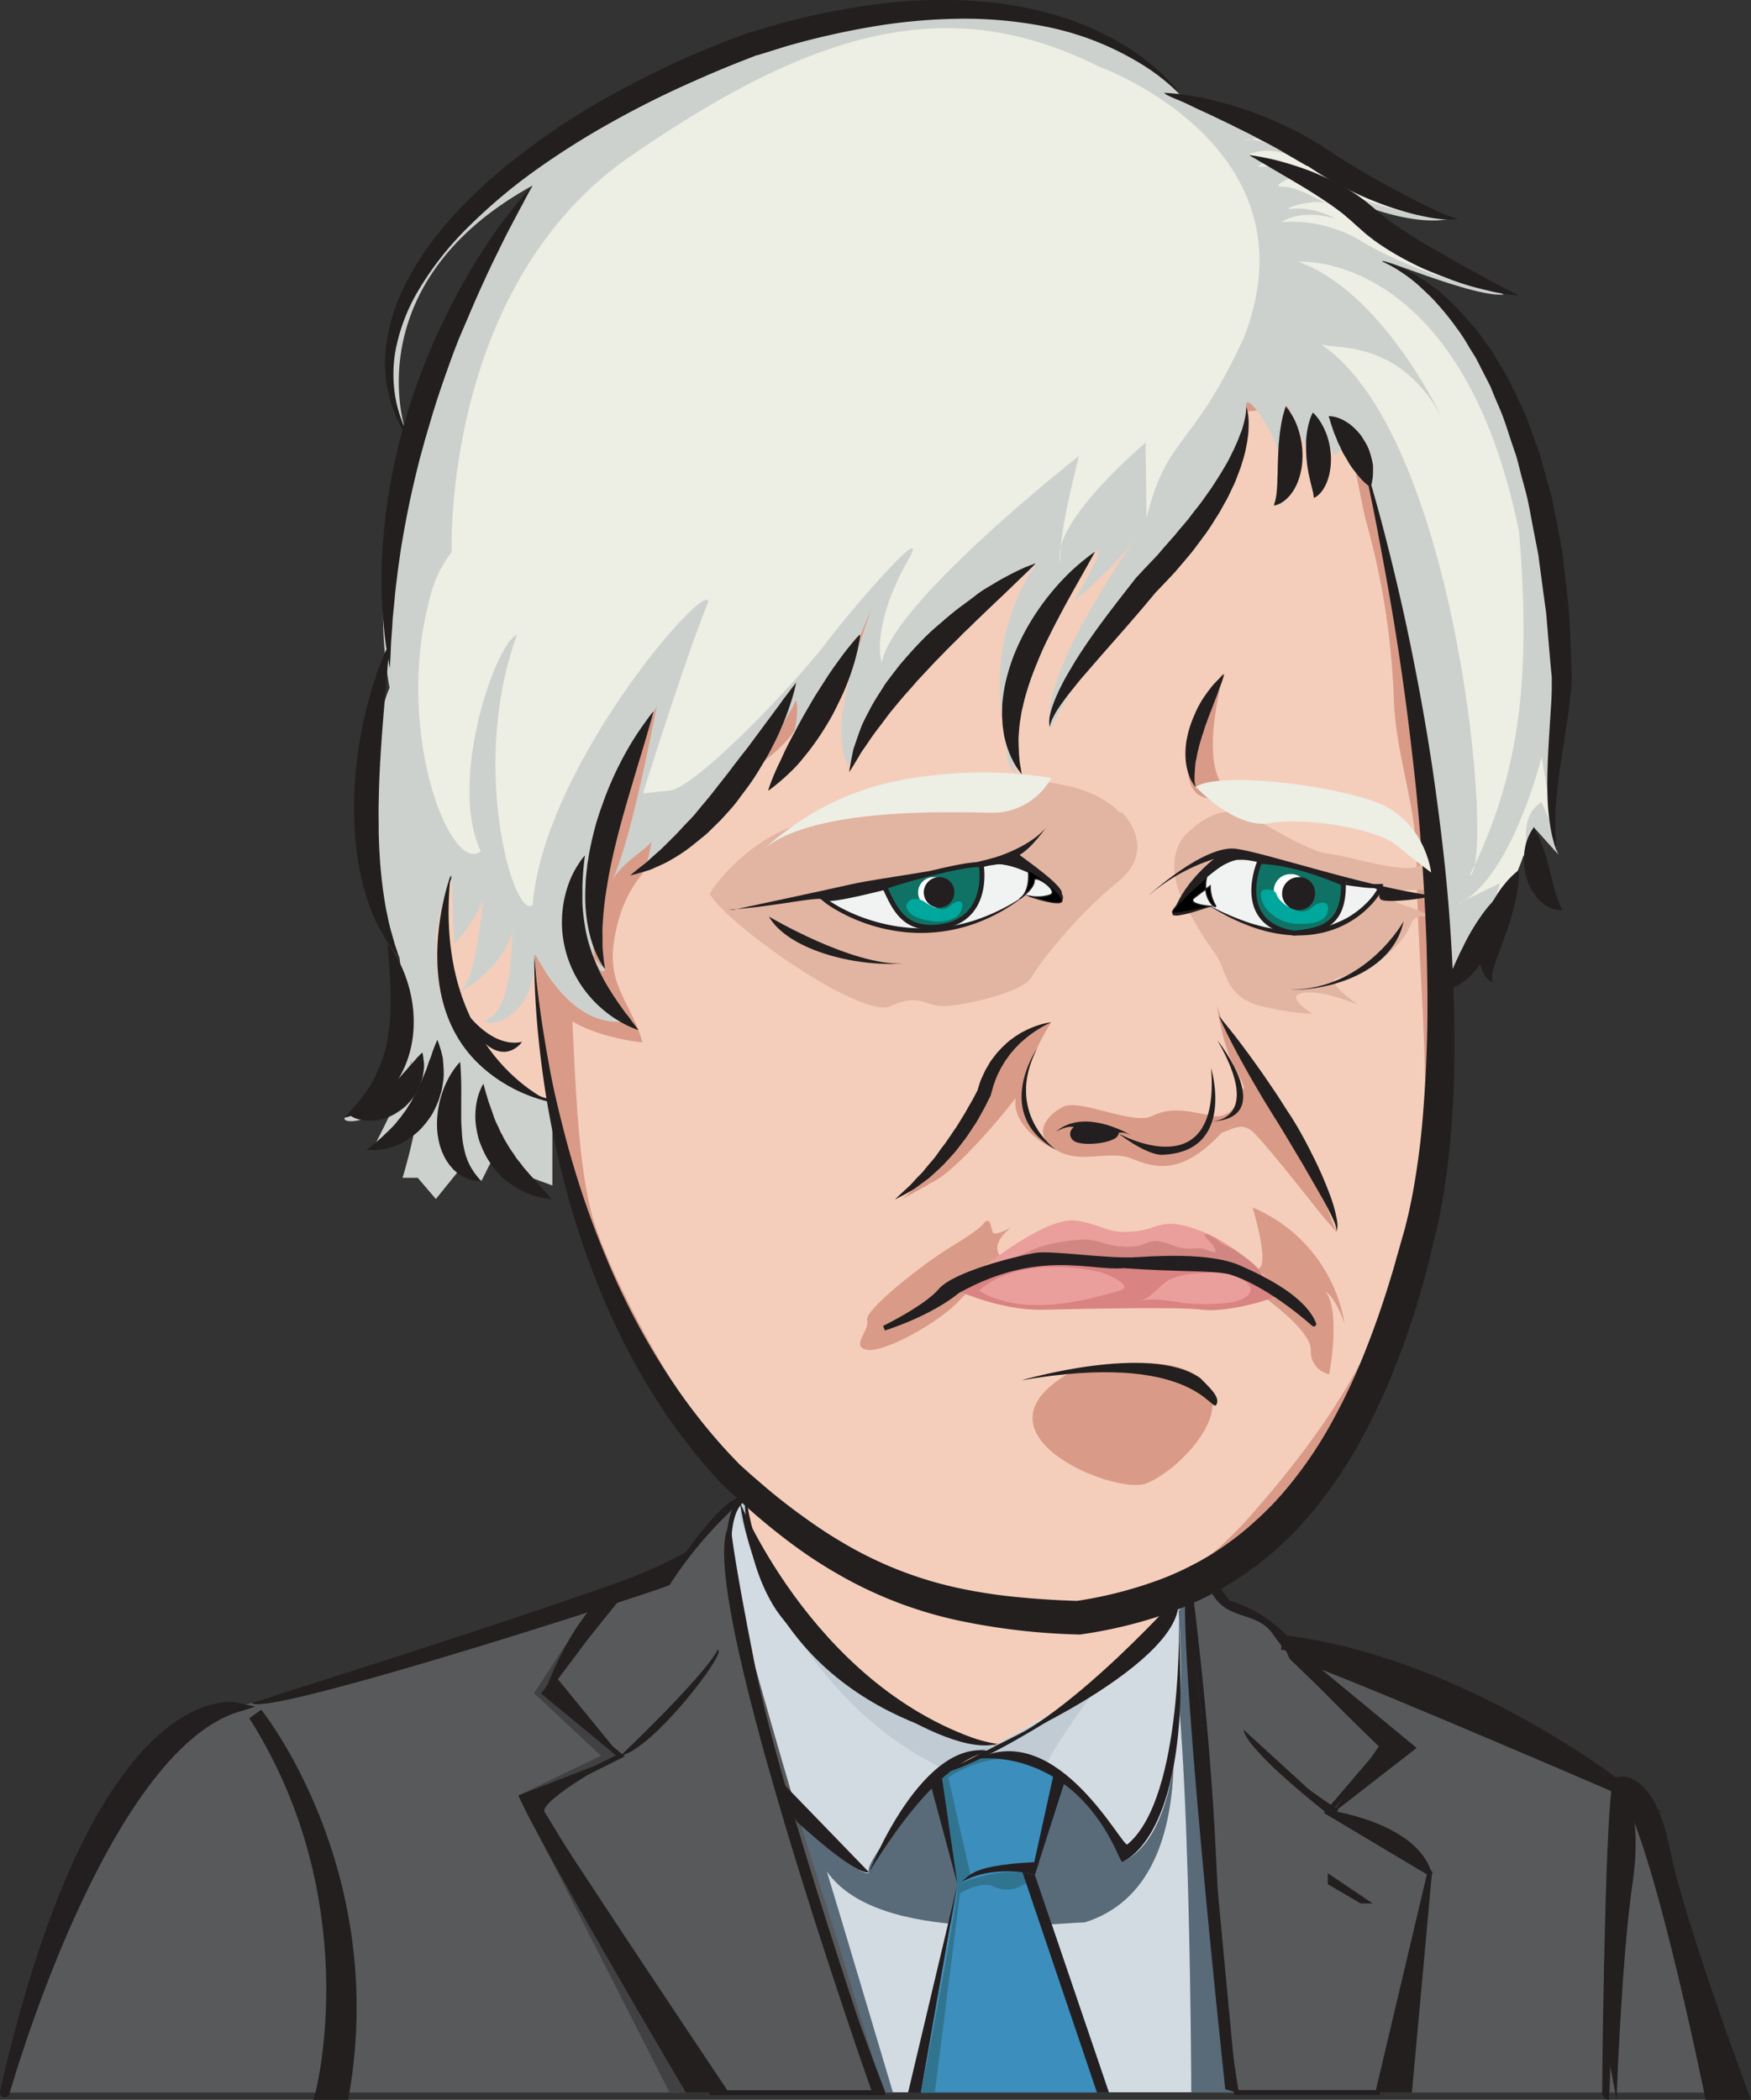 <svg id="Layer_1" data-name="Layer 1" xmlns="http://www.w3.org/2000/svg" viewBox="0 0 357.86 429.12"><rect x="0" y="0" width="357.86" height="429.12" fill="#333333" stroke="none"/><defs><style>.cls-1,.cls-4{fill:#f4cebb;}.cls-1,.cls-10,.cls-16,.cls-25,.cls-27,.cls-31{stroke:#231f20;}.cls-1,.cls-10,.cls-13,.cls-16,.cls-23,.cls-25,.cls-26,.cls-27,.cls-28,.cls-31{stroke-miterlimit:10;}.cls-2,.cls-26,.cls-31{fill:#231f20;}.cls-3{fill:#d99b87;}.cls-5{fill:#e2b4a2;}.cls-6{fill:#cdd1cd;}.cls-7{fill:#edeee4;}.cls-8{fill:#f1f2f2;}.cls-27,.cls-28,.cls-9{fill:#231f1f;}.cls-10{fill:#107264;}.cls-11{fill:#fff;}.cls-12{fill:#00a79d;}.cls-13{fill:#010101;}.cls-13,.cls-23,.cls-26,.cls-28{stroke:#231f1f;}.cls-13,.cls-16,.cls-23{stroke-width:0.25px;}.cls-14{fill:#eb9f9c;}.cls-15{fill:#d98382;}.cls-16{fill:none;}.cls-17{fill:#d3dbe2;}.cls-18{fill:#596a79;}.cls-19{fill:#3c8ebd;}.cls-20{fill:#317490;}.cls-21{fill:#c1cbd4;}.cls-22,.cls-25{fill:#58595b;}.cls-23,.cls-24{fill:#414042;}.cls-26,.cls-28{stroke-width:3px;}.cls-27{stroke-width:2px;}.cls-29{fill:#c2b297;}.cls-30{fill:#d28682;}</style></defs><title>upset_guy</title><path class="cls-1" d="M132.38,204.85s-18.63,35.48,20.67,46.53c.16.8-5.61-51.17-5.61-51.17Z" transform="translate(-40.3 -26.09)"/><path class="cls-2" d="M147,239s-6.17,9-14.39-10.83C133.35,230.48,139.74,240.59,147,239Z" transform="translate(-40.3 -26.09)"/><path class="cls-3" d="M318.52,112.25s16.7,56.89,14.22,90.91c.62,16.69,2.48,50.7-2.47,75.44s-23.5,74.82-81,79.77c-31.54-4.95-69.26-29.68-87.19-74.82-8-17.32-16.7-54.42-11.13-111.93S223.29,33.72,318.52,112.25Z" transform="translate(-40.3 -26.09)"/><path class="cls-4" d="M315.18,115.32C284.67,87.7,203.39,174.06,204.4,172.18c-2.48,6.41-9.13,10.14-13.88,13.9-5.52,4.35-9.9,9.21-14.8,14.08-5.15,5.12-8.38,9.22-9.85,17.75-1.67,9.66,3.42,12.89,5.73,21.2-4.35-.45-10.42-1.94-14.33-4.3.62,11,1.07,30.63,4.56,41.37,4.22,13,16.66,35.31,25,45.5,14.48,17.66,28.27,22.36,48.26,31.62,22.08,10.22,44.34,1.36,61.26-18C310.58,319,319.55,305.38,327.1,285c8.12-21.93,2.7-58.41,2.75-82.31,0-11.84-4.12-21.48-4.67-33.21a153.93,153.93,0,0,0-5.48-36.1c-1.88-6.75-2.07-14.55-6.52-20.22" transform="translate(-40.3 -26.09)"/><path class="cls-5" d="M282.6,196.69s-5.21,4.83,0,14.48,6.13,9,7.48,12.6,2.68,6.57,8,7.93a59.06,59.06,0,0,0,10.54,1.59s-6.12-3.63-2-4.31,11.35,2.5,11.35,2.5-6.8-4.54-4.53-5.44,5.89-1.36,7.93-2.95,5.9-4.41,7.26-8.1,7.71,0,7.71,0a58.42,58.42,0,0,0-8.85-3.82c-4.53-1.46-3.85-3.16,1.59-3.22s7.26,0,7.26,0h2.82a12.76,12.76,0,0,0-3.43-4.92,77.69,77.69,0,0,0-7.78-4.87s5.38,4.66,1.13,5.25-14-2.6-17.49-2.88-13.76-6.59-14.47-6.83S290.77,188.42,282.6,196.69Z" transform="translate(-40.3 -26.09)"/><path class="cls-5" d="M269.68,192.19s7.48,7.27-.91,14.1-15.87,16.35-17.68,19.52-14.36,5.89-18,5.89-5.07-2.72-10.79,0-32.7-16.12-36.78-22.68c-1.36.69,5.67-9.82,16.32-13.86S255,177.83,269,192" transform="translate(-40.3 -26.09)"/><path class="cls-6" d="M316.43,110.55s17.29,61,17.17,87.66c-.64,10.55,0,32.15,0,32.15s9.07-8.65,10.92-17.31v11.13s4.95-17.31,7.42-24.74c-1.85,0,2.48,7.43,6.81,11.75-1.24.62-6.19-6.18-5-16.07l5,5.56a47.26,47.26,0,0,1,0-20.41c2.47-11.13,1.85-83.29-35.87-100.7-1.24-1.33,18.55,7.33,24.73,6.71-.61-.62-20.4-8.66-34-20.41,8,3.71,16.92,6.19,23,4.95-.12-1.24-21.14-7.42-35.36-17.93-9.28-3.71-19.18-6.8-19.18-6.8s-27.2-39-99.56-6.19C143.52,59.69,107,80.71,124.35,116.58,123.73,117.82,110.92,85,149.17,64,134.24,82.57,113,129,119.92,166.67c-3,6.18-9.18,39.58,2,55,1.24,6.8-1.85,30.3-11.13,32.77-1.24,1.86,11.13,1.24,13.61-11.75,0,3.1-8,18.34-8,18.34s6.18-1.64,8.65-6c.31.62-.31,3.56-1,6.34s-1.47,5.41-1.47,5.41h3.09l3.71,4.33,5-6.18,4.33,2.47,1.85-3.71,12.63,4.66v-17s-24.38-3.61-23.76-32.41c-.62-2.83,3.09-14,3.09-14l.62,14s6.19-6.54,6.19-10.87-1,18.16-4.95,20.41c0,.62,9.89-4.95,11.13-14.22-1.24,1.23.67,18-6.18,20.4,1.85,1.86,10.64-1.73,10.31-13.54,0-.64,7,16,19.37,13.54-1.86,0-16.7-11.13-11.13-27.82,1.24,5.56,1.24,13.6,6.18,17.31-2.61,4-8-19.79,10.51-53.8-.61,2.47-5.24,27.83-9.27,35.87,1.85-3.71,7.42-6.8,8-8s-1.24,6.18-1.24,6.18,24.12-20.4,30.92-35.25c1.24,4.33-2.47,14.23-5.56,18.56s20.4-27.83,22.88-44.53c-.62,6.8-11.75,29.07-6.81,39-.61,2.47,12.08-20.54,28-33.15a34.77,34.77,0,0,0,11.58-8.9S238.13,156.78,248,184c-4.94-1.86-1.23-26.59,16.08-45.15,3.09-2.47-4.33,10.14-4.33,10.14s11.75-9.52,14.84-16.94c0,1.86-21.64,29.68-19.78,42.67,0,1.86,6.8-15.46,22.26-32.16C287,132,294.14,122.15,295,109.16c-.62-4.33,9.28,8.66,7.42,17.93s3.32-7.7.62-17.93c.62-1.85,6.8,15.46,6.8,15.46l-1.23-14.22,4.32,8.66S321.22,114.29,316.43,110.55Z" transform="translate(-40.3 -26.09)"/><path class="cls-7" d="M255.16,185.08a13.72,13.72,0,0,1-12.55,7.1c-9.09-.17-36.17-1-46.24,7.43,11.72-10.24,22.46-13.87,35.67-15.19A86.42,86.42,0,0,1,255.16,185.08Z" transform="translate(-40.3 -26.09)"/><path class="cls-8" d="M287.64,211.29s-7.48,2.34-7.48,1.4,7.95-10.76,13.1-11.23,17.54,6.07,29.24,5.73C322.74,208.24,312,225.32,287.64,211.29Z" transform="translate(-40.3 -26.09)"/><path class="cls-9" d="M287.64,211.34c-1.08.4-2.18.75-3.28,1.08a20,20,0,0,1-3.42.77h-.49a1.12,1.12,0,0,1-.3-.08A.44.44,0,0,1,280,213a.29.29,0,0,1-.08-.13.42.42,0,0,1,0-.22,3.14,3.14,0,0,1,.41-.88c.31-.51.65-1,1-1.45.7-.94,1.48-1.81,2.25-2.67s1.61-1.69,2.48-2.47a22.47,22.47,0,0,1,2.75-2.2,12.92,12.92,0,0,1,3.19-1.61,4.5,4.5,0,0,1,.9-.19,3.06,3.06,0,0,1,.48-.07h.43a12.17,12.17,0,0,1,1.78.17,67,67,0,0,1,6.71,1.87c2.2.7,4.41,1.38,6.64,1.93a57.87,57.87,0,0,0,6.77,1.34c1.14.13,2.28.28,3.42.31s2.28.06,3.42,0h.39l0,.33a1.36,1.36,0,0,1,0,.35l-.06.19a3.27,3.27,0,0,1-.14.33c-.09.2-.2.39-.3.58a9.86,9.86,0,0,1-.72,1.06,16,16,0,0,1-1.67,1.91,18.91,18.91,0,0,1-1.9,1.67,19.78,19.78,0,0,1-2.11,1.4,19.22,19.22,0,0,1-4.66,1.94c-.4.12-.82.21-1.23.29s-.83.17-1.24.23a21.45,21.45,0,0,1-2.52.23,21,21,0,0,1-2.51-.06c-.84-.05-1.67-.17-2.49-.3a30.67,30.67,0,0,1-4.84-1.24c-.79-.25-1.55-.59-2.32-.89s-1.52-.68-2.27-1l-2.18-1.16Zm0-.11,2.22,1.12,2.25,1c.76.3,1.52.61,2.29.89s1.54.55,2.32.76,1.57.45,2.37.61,1.59.31,2.39.44,1.61.19,2.42.22c.4,0,.8,0,1.21,0l1.2,0a21.43,21.43,0,0,0,2.4-.24c.4-.06.79-.13,1.18-.22s.79-.17,1.17-.29a18.48,18.48,0,0,0,2.27-.79,21.51,21.51,0,0,0,2.16-1,18.74,18.74,0,0,0,2-1.3,18.06,18.06,0,0,0,1.83-1.55,14.22,14.22,0,0,0,1.61-1.78,10.58,10.58,0,0,0,.68-1,5,5,0,0,0,.29-.5,2,2,0,0,0,.1-.23l0-.11s0,0,0,0l.43.33c-1.17,0-2.34,0-3.5-.15s-2.31-.29-3.45-.47-2.28-.44-3.41-.72-2.24-.57-3.36-.87c-2.23-.61-4.44-1.29-6.66-1.92a52.76,52.76,0,0,0-6.69-1.58,11.47,11.47,0,0,0-1.67-.08l-.44,0c-.08,0-.25,0-.37.07a4.51,4.51,0,0,0-.78.21,12.2,12.2,0,0,0-2.94,1.55c-.91.67-1.81,1.37-2.66,2.12s-1.67,1.56-2.47,2.38-1.55,1.68-2.27,2.57c-.36.44-.71.89-1,1.35a2.41,2.41,0,0,0-.35.66c0-.2-.09-.17,0-.17l.11,0h.39a25.1,25.1,0,0,0,3.36-.57c1.12-.25,2.24-.53,3.36-.81Z" transform="translate(-40.3 -26.09)"/><path class="cls-2" d="M275,209.12s11.47-10.54,18-9.57,26,7.63,40,9.57c-.7.53-9.59,1.64-10.53.76s1.18-2.19-3.47-2.79-24.43-6.65-27-5.36-11.4,8.39-11.87,11-.46-4,8.42-11.25C289.05,201.69,282.5,202.74,275,209.12Z" transform="translate(-40.3 -26.09)"/><path class="cls-9" d="M327.18,214.33s-7.72,14-23.16,14C311,228.6,324.84,225.32,327.18,214.33Z" transform="translate(-40.3 -26.09)"/><path class="cls-10" d="M297.76,202.14s-5.53,12.62,7,14.65c5.64-.56,10.29-1.66,10.09-10.22C314.58,206.53,305.34,202.27,297.76,202.14Z" transform="translate(-40.3 -26.09)"/><path class="cls-11" d="M307.37,207.67a3.38,3.38,0,1,1-3.35-2.95A3.17,3.17,0,0,1,307.37,207.67Z" transform="translate(-40.3 -26.09)"/><path class="cls-2" d="M309.05,208.34a3.37,3.37,0,1,1-3.34-3A3.16,3.16,0,0,1,309.05,208.34Z" transform="translate(-40.3 -26.09)"/><path class="cls-12" d="M297.85,208.64c.58-1.24,2.44-.84,3.22-.12.54,2,3.25,3.67,5.18,3.81,1.63.11,1.87-.79,3.14-1.45,1-.5,2.45-.67,2.33,1-.2,2.83-3.49,3-5.61,3a8.65,8.65,0,0,1-7.12-3.2c-.59-.84-1.42-2.67-.7-3.58" transform="translate(-40.3 -26.09)"/><path class="cls-13" d="M286.89,205.39s-8.38,7.2-6.73,7.3,7.48-1.4,7.48-1.4-5.08-.38-3.15-1.83,3.15-2.33,3.15-2.33a7.59,7.59,0,0,0,.94,3.78C289.58,212.35,285.8,210.37,286.89,205.39Z" transform="translate(-40.3 -26.09)"/><path class="cls-8" d="M249.87,209s8.6,2.81,7.25,0-9.29-6.91-12.91-6.73S225.41,208,208,209C207.08,209.43,227.91,225.1,249.87,209Z" transform="translate(-40.3 -26.09)"/><path class="cls-9" d="M249.88,208.91c1.22.32,2.44.62,3.67.83a16.45,16.45,0,0,0,1.84.21,5.35,5.35,0,0,0,.9,0,1,1,0,0,0,.64-.27c.1-.09,0-.37-.09-.57a4.4,4.4,0,0,0-.53-.74,9.78,9.78,0,0,0-1.33-1.22,22.88,22.88,0,0,0-3.11-2,26.31,26.31,0,0,0-3.38-1.53,16.64,16.64,0,0,0-3.53-.9,6,6,0,0,0-.84,0l-.93.15a13.77,13.77,0,0,0-1.83.36c-1.2.27-2.42.54-3.64.84l-3.68.85-3.68.83q-3.69.82-7.39,1.53c-1.24.24-2.47.5-3.72.68l-3.73.6c-1.24.24-2.5.32-3.75.47l-3.77.38.17-.05a.31.31,0,0,0,.18-.24.2.2,0,0,0,0-.13s0,0,0,0a.44.44,0,0,0,.07.08,2.13,2.13,0,0,0,.21.22c.16.14.34.29.52.42.36.28.75.54,1.14.79a25.92,25.92,0,0,0,2.41,1.38,34.59,34.59,0,0,0,5.16,2.13,35.86,35.86,0,0,0,11,1.8,34.49,34.49,0,0,0,5.55-.42,35,35,0,0,0,5.43-1.34,40.89,40.89,0,0,0,10-5.05l0,0Zm0,.1a40.61,40.61,0,0,1-4.68,3.19,35.67,35.67,0,0,1-5.15,2.44,32.77,32.77,0,0,1-11.22,2.1,34.49,34.49,0,0,1-11.3-1.84,34.92,34.92,0,0,1-5.26-2.27c-.85-.45-1.68-.93-2.48-1.46-.39-.27-.79-.56-1.17-.86-.19-.16-.37-.31-.56-.49l-.28-.29-.14-.2a1,1,0,0,1-.08-.2.45.45,0,0,1,0-.23.45.45,0,0,1,.23-.3l.08,0H208l3.75-.26c1.24-.1,2.5-.12,3.74-.31l3.74-.46c1.25-.13,2.48-.4,3.71-.61s2.48-.42,3.7-.71l3.67-.86c1.23-.26,2.43-.64,3.64-1l3.64-1c1.2-.34,2.42-.68,3.66-1a13.87,13.87,0,0,1,1.87-.4l.92-.16a6,6,0,0,1,1,0,14,14,0,0,1,3.76,1,25.87,25.87,0,0,1,3.45,1.63,20.58,20.58,0,0,1,3.18,2.14,9.21,9.21,0,0,1,1.39,1.4,5.34,5.34,0,0,1,.53.81,1.85,1.85,0,0,1,.19.56.89.89,0,0,1-.15.65,1.42,1.42,0,0,1-1,.46,5.44,5.44,0,0,1-1,0,14.48,14.48,0,0,1-1.88-.33A31.18,31.18,0,0,1,249.88,209Z" transform="translate(-40.3 -26.09)"/><path class="cls-2" d="M190.2,212s18.25-3.87,24.1-5.21,24.09-3.45,30.88-6,8.89-5.61,8.89-5.61-2.66,4-5.38,5.61c-.24,0,10.23,7,8.43,8.19,0,0-7.72-10.27-21.76-4.67C228.42,206,210,211.18,209,210.07s-9.22,1.23-20,1.93" transform="translate(-40.3 -26.09)"/><path class="cls-9" d="M197.45,213.4s16.94,10.06,27.42,9.59C214.53,223.7,201.2,220,197.45,213.4Z" transform="translate(-40.3 -26.09)"/><path class="cls-10" d="M240.84,202.85s2.11,11.79-9.26,12.72c-6.64.45-8.44-3.82-10.45-8.14C221,207,238.06,202.18,240.84,202.85Z" transform="translate(-40.3 -26.09)"/><path class="cls-11" d="M234.17,208.22a3.12,3.12,0,1,1-3.11-2.88A3,3,0,0,1,234.17,208.22Z" transform="translate(-40.3 -26.09)"/><path class="cls-2" d="M235.33,208.22a3.12,3.12,0,1,1-3.11-2.88A3,3,0,0,1,235.33,208.22Z" transform="translate(-40.3 -26.09)"/><path class="cls-12" d="M225.68,210.94c.32-1.49,2.39-1.29,3.37-.68,1.22.76,2.19,1.53,3.71,1.6s2-1.28,3.26-1.53c1.71-.33.78,2.29,0,2.9-1.56,1.29-4.41,1.44-6.34.91a8.06,8.06,0,0,1-3-1.12c-.61-.46-1.72-1.76-.78-2.42" transform="translate(-40.3 -26.09)"/><path class="cls-13" d="M250.47,204s.56,4.27-1.79,5.76c1.19-.84,3-2.38,3-3.75s5.38,2.24,3.16,3a8.35,8.35,0,0,1-4.25.19s7.54,2.62,6.69.6S252.08,204.65,250.47,204Z" transform="translate(-40.3 -26.09)"/><path class="cls-3" d="M255.16,235s-13.07,19.14,1,26c-2.55-.74-9.14-5.21-8.29-10.52-.85,1.27-12.34,15.52-17.55,17.44.74-.22-5.61,3.19-5.61,3.19s12.38-10,16.71-21.7S253.75,235.23,255.16,235Z" transform="translate(-40.3 -26.09)"/><path class="cls-3" d="M288.88,230.34s.85,8.08,3.41,13.19,6.38,10.42-3.41,14.25c3.2-.43,4.93-3,7.89,0s13.47,16.37,13.47,16.37l3.1,3.62s-6.41-18.5-11.07-23.72S289.25,235.56,288.88,230.34Z" transform="translate(-40.3 -26.09)"/><path class="cls-3" d="M293.36,250.33a4.52,4.52,0,0,1-5.67,3.72c-5-1-8.16-1.76-12,.13s-14.68-3.61-18.08-1.92-6.59,5.72-1.49,8.81,10.85-.1,15.53,1.81,10.24,3.48,18.36-5.35c3.64-2.62,7.28-3.52,4.27-10C294.43,247.9,295.35,247.15,293.36,250.33Z" transform="translate(-40.3 -26.09)"/><path class="cls-2" d="M271.66,258.2s-9.58-5.95-15.53-.85c0,0,2.28-1.34,3.63-.91a1.68,1.68,0,0,0,0,2.79c1.7,1.27,9.15.48,9.15-1.52C268.91,257.36,270.52,257.52,271.66,258.2Z" transform="translate(-40.3 -26.09)"/><path class="cls-3" d="M241.39,276s-.36,1.05-6.28,4.6-18.18,13.17-17.59,15.27-3.52,5.43,0,6.06,14.8-5.65,18.77-10,8.57-6.69,10.25-7.1-1.47-.42-2.3-2.93,2.78-5,2.78-5-3.41,1.94-3.83,1S242.77,274.62,241.39,276Z" transform="translate(-40.3 -26.09)"/><path class="cls-3" d="M296.29,272.83s3.77,12.33,1,12.54,0,4.81,0,4.81,10.9,7.41,10.9,11.75a4.76,4.76,0,0,0,3.76,5s2.51-13-.83-17c2.51,1.77,4,6.79,4,6.79A31.38,31.38,0,0,0,296.29,272.83Z" transform="translate(-40.3 -26.09)"/><path class="cls-14" d="M240.4,285.71s13.66-11.23,19.93-10.17,5.71,2.57,11.33,2.23,5.82-3.42,14.39,0,14.6,11,14.6,11-9.31-7.23-29-5.19C266.18,283.38,250.79,280.82,240.4,285.71Z" transform="translate(-40.3 -26.09)"/><path class="cls-15" d="M236.08,289.87s8.83,4.07,17.38,3.87,28.41-.62,32.59,0,14.12-1.83,15.06-3c-.37-.24-7.78-7.85-25.53-5.67-4.16-.24-16.9-1.48-23.77-.61S238.58,288.06,236.08,289.87Z" transform="translate(-40.3 -26.09)"/><path class="cls-3" d="M258.45,306.91s19.24-5.65,27.18.83-4.83,19.24-11.2,21.54S237.76,319.24,258.45,306.91Z" transform="translate(-40.3 -26.09)"/><path class="cls-9" d="M249.05,308.16s26.34-7.73,36.58-.42c1.48,1.6,4.23,3.77,3.25,5.44S284.17,302.1,249.05,308.16Z" transform="translate(-40.3 -26.09)"/><path class="cls-16" d="M270.5,104.74" transform="translate(-40.3 -26.09)"/><path class="cls-9" d="M283.06,347s1.95-2,3.9,1.59,2.54,5.13,4.7,6,2.78,1.23,13.94,10.89c.43.77.06-2.29.06-2.29a27,27,0,0,0-14-10c-1.39-1.23-6.64-11.29-8.64-5.65" transform="translate(-40.3 -26.09)"/><path class="cls-4" d="M192.48,322.71v33.93s29,51.81,50.9,43.15S286,347.61,286,347.61Z" transform="translate(-40.3 -26.09)"/><path class="cls-17" d="M190.42,368.66l28.82,85h78.05S289.7,357.47,284.48,350c-7.81,25.84-48.5,47.54-48.5,47.54l-43.5-55.27S186.94,358.39,190.42,368.66Z" transform="translate(-40.3 -26.09)"/><path class="cls-18" d="M285.09,351.24l.13,1.12,12.07,101.35H283.77s-.31-91.22-5.37-93.35c-.08,6.64,10,50.29-16.42,58.59-5.49,0-42.19,4.8-52.7-10.44,1.9,6.17,13.52,45.2,13.52,45.2h-3.56s-30.08-84.78-30-90.46,3.21-21,3.21-21L239.31,398Z" transform="translate(-40.3 -26.09)"/><path class="cls-19" d="M236,411.12l-7.46,42.59h38.41L251.8,409.23S246.55,406.85,236,411.12Z" transform="translate(-40.3 -26.09)"/><path class="cls-20" d="M236.5,413s4.25-2.61,6.78-1.42a6.18,6.18,0,0,0,6.09-.31,2,2,0,0,1,2.43,0v-2.06S243,407.09,236,411.12c.52,1.9-7.46,42.59-7.46,42.59h2.82Z" transform="translate(-40.3 -26.09)"/><path class="cls-19" d="M230.45,389.54,236,411.12s9.47-4,15.82-1.89l6.41-19.69S252.81,379.1,230.45,389.54Z" transform="translate(-40.3 -26.09)"/><path class="cls-20" d="M234.1,389.3l4.69,20.54L236,411.12l-5.53-21.58s17.15-10.92,27.76,0C258.21,389.54,248,380.52,234.1,389.3Z" transform="translate(-40.3 -26.09)"/><path class="cls-17" d="M240.16,384.68l15.2-8.65s16.2-4.58,25-22.58l.57-1.14s4.86,47.81-11.49,54.31C269.06,406.38,264.63,383.87,240.16,384.68Z" transform="translate(-40.3 -26.09)"/><path class="cls-17" d="M192.48,332.3a51.32,51.32,0,0,0,15.85,29.44c14.24,13.32,29.81,21.65,34.95,21.17l-3.12,1.77-4.18.22s-19.62,21.3-18.06,23.76c-.34,2-15-9.64-17.18-13S186.51,347.09,187,343.64,189.89,331.44,192.48,332.3Z" transform="translate(-40.3 -26.09)"/><path class="cls-21" d="M191.49,335.79s9.6,34.77,39,50.42l2.87,1.62L236,384.9l4.18-.22,3.12-1.77s-15.76-1.41-42.91-30.6c-3.91-7-7.89-16.52-7.89-20A9.54,9.54,0,0,0,191.49,335.79Z" transform="translate(-40.3 -26.09)"/><path class="cls-21" d="M241.85,385.12s7.54-.39,12.68,1.23c-.89-.37,9.1-14.26,9.1-14.26s-20.84,11-23.47,12.59S241.85,385.12,241.85,385.12Z" transform="translate(-40.3 -26.09)"/><path class="cls-22" d="M283.06,352.33l10,101.38h98.22s-7.59-30-10.68-47.09c-2.37-13.29-5-16.14-10.91-16.14-7.12-4.5-73.34-29.9-80.19-35.83C287.33,351.58,283.06,352.33,283.06,352.33Z" transform="translate(-40.3 -26.09)"/><path class="cls-22" d="M187,339.18s13,47.74,20.07,69.71,13.7,44.82,13.7,44.82H41.27S59.65,374.65,88.64,375c4.94-1.42,82.72-25.7,88-28.76A94.42,94.42,0,0,0,187,339.18Z" transform="translate(-40.3 -26.09)"/><polygon class="cls-23" points="263.25 337.16 281.93 356.69 272.59 370.36 292.54 382.48 281.23 427.62 274.16 427.62 263.25 366.9 254.13 332.96 263.25 337.16"/><polygon class="cls-24" points="122.83 325.15 109.13 346 122.83 358.81 105.95 366.9 136.85 427.62 152.18 427.62 116.2 370.36 132.81 353.38 115.14 346 130.43 322.51 122.83 325.15"/><path class="cls-25" d="M192.48,332.3s-2.87-.95-11.65,11.34a108,108,0,0,1-12.26,5.73l-17,22.72L167.1,384.9l-17.67,8.84,36.4,60h34.91S177.21,341.19,192.48,332.3Z" transform="translate(-40.3 -26.09)"/><path class="cls-25" d="M283.06,347.61s3.95,28.71,5.31,58.77S293,453.71,293,453.71h28.89l10.6-44.82-20.85-12.44L323,383.14S305,366,301.09,360.07s-10.4-2.55-13.32-10.06C284.48,343.69,283.06,347.61,283.06,347.61Z" transform="translate(-40.3 -26.09)"/><path class="cls-26" d="M92.52,376.42S118,408,110.2,453.71h-3.89S116.56,414.24,92.52,376.42Z" transform="translate(-40.3 -26.09)"/><path class="cls-26" d="M371,393s3.53,3.71,1.41,18.13-3.18,42.59-3.18,42.59S369.63,407.8,371,393Z" transform="translate(-40.3 -26.09)"/><path class="cls-9" d="M167.1,384.9s17-16.11,19.87-21.65C189.27,363.25,173.86,383.56,167.1,384.9Z" transform="translate(-40.3 -26.09)"/><polygon class="cls-9" points="271.36 382.8 280.55 388.98 278.08 388.98 271.36 385.04 271.36 382.8"/><path class="cls-27" d="M88.64,375s-28-6.31-47.37,78.7C41.27,453.71,61,383.61,88.64,375Z" transform="translate(-40.3 -26.09)"/><path class="cls-9" d="M91.74,374.07s83-26,89.09-30.43c2.69-2.29,4.31-9.08,11.65-11.34A82.63,82.63,0,0,0,177.15,350C176.32,350.66,94.11,377.37,91.74,374.07Z" transform="translate(-40.3 -26.09)"/><path class="cls-9" d="M169.36,350l-17.81,22.08S159.33,350,169.36,350Z" transform="translate(-40.3 -26.09)"/><polygon class="cls-9" points="111.25 346 126.8 358.81 113.78 342.86 111.25 346"/><path class="cls-9" d="M146.25,393l20.85-8.09s-16.63,9-15.55,11.55,37.72,57.26,37.72,57.26h-8.79S150.18,402.38,146.25,393Z" transform="translate(-40.3 -26.09)"/><path class="cls-9" d="M189.62,337.5s0,3.9,5.1,29.59,26,86.62,26,86.62l-2.37-.55S180.85,346.88,189.62,337.5Z" transform="translate(-40.3 -26.09)"/><path class="cls-9" d="M283.06,347.61l10,106.1-2.34-.65S279.85,352.52,283.06,347.61Z" transform="translate(-40.3 -26.09)"/><path class="cls-28" d="M305.6,364.18c-.87-1.67,64,26.3,64,26.3s-32.5-24.81-67.32-28.74" transform="translate(-40.3 -26.09)"/><path class="cls-28" d="M371.65,390.62s5.59-.82,8.48,13.72S396,453.71,396,453.71h-5.89S378.24,395.27,371.65,390.62Z" transform="translate(-40.3 -26.09)"/><polygon class="cls-9" points="263.56 338.99 281.93 356.69 272.59 370.36 289.53 357.2 261.38 333.98 263.56 338.99"/><path class="cls-9" d="M332.83,408.57,311.66,396S329.46,398.3,332.83,408.57Z" transform="translate(-40.3 -26.09)"/><polyline class="cls-9" points="281.37 427.62 292.68 382.48 288.56 427.62 280.55 427.62"/><path class="cls-2" d="M192.48,329.75s-.74,13.37,5.83,24.37,35,31.65,46,28.3C243.28,382.89,197.09,372.72,192.48,329.75Z" transform="translate(-40.3 -26.09)"/><path class="cls-2" d="M232.69,388.54l24.43-12.43S241.05,386.61,232.69,388.54Z" transform="translate(-40.3 -26.09)"/><path class="cls-2" d="M217.92,408.66S229,380.2,243.39,384.12C241.61,384,232.81,384.5,217.92,408.66Z" transform="translate(-40.3 -26.09)"/><path class="cls-2" d="M203.51,398.71s11.5,10.6,14.41,10l-17.6-18.18S201.8,397.17,203.51,398.71Z" transform="translate(-40.3 -26.09)"/><path class="cls-2" d="M240.08,385.51s19.51-2.94,29.4,21.11c0,0,11.36-3.28,12.1-34.53-.23-14.7-.33-16.3-.33-16.3s1.08,37.57-10.52,47.19C269.93,404.23,256.64,377.32,240.08,385.51Z" transform="translate(-40.3 -26.09)"/><polygon class="cls-2" points="190.12 364.4 195.68 385.04 192.39 362.45 190.12 364.4"/><path class="cls-2" d="M251.8,409.23s-8.49-2.54-15.82,1.89c2.81-1.28,1.2-3.74,15.82-4.5l.87-.05Z" transform="translate(-40.3 -26.09)"/><polygon class="cls-2" points="188.22 427.62 195.68 385.04 185.59 427.62 188.22 427.62"/><polygon class="cls-2" points="211.5 383.14 226.63 427.62 224.19 427.62 208.95 382.57 211.5 383.14"/><polygon class="cls-2" points="217.79 363.57 211.5 383.14 210.95 382.48 215.45 362.04 217.79 363.57"/><path class="cls-29" d="M192.85,46.74s17.82-10.33,37.24-12.33c-8.24,1.66-16.23,4-18.9,7.33,1-.67,15.56-6.41,34.76-6-13.43,2-22.9,4.33-29.83,11-.94,2.67,8.4-4.67,36.4-5.67-7,1.34-28.26,4.67-33.8,11.67,6.46,0,14-4.07,33.8-5.33-4,2.33-34.3,21-56.15,17.66-.52,1.34,29.63-5.33,33.72-9.33s-11-2-16.26.67-13.48,6.33-13.48,6.33,13.94-12.13,18.37-12.8-22.34,4.41-30.17,13.13c10.3-8.66,20.57-19.41,32-23s-24.16,9.87-24.16,9.87l10-6.87Z" transform="translate(-40.3 -26.09)"/><path class="cls-7" d="M355.37,180.74A95.37,95.37,0,0,1,350,196a52.85,52.85,0,0,1-4.09,7.47c-2.18,3.28-4.73,6-7.63,7.44.57-.55,8.55-4.3,8.55-4.3l-2.34,7.81s4.93-7,6.9-12.74a12,12,0,0,0,.79-4.33c-.31-5.77,3.19-7.32,3.19-7.32l2.55,5.93Z" transform="translate(-40.3 -26.09)"/><path class="cls-14" d="M240.4,289.87s6.84-7.51,24.54-3.89c1.5.31,7.55,3.06,4.13,3.89S250.52,296,240.4,289.87Z" transform="translate(-40.3 -26.09)"/><path class="cls-14" d="M272.39,292c2.61.19,4.69-3.18,6.75-4.29,2.4-1.3,5.54-1.4,8.28-1.54,2.23-.11,5.62.39,7.39,1.8,3.12,2.47-1.21,4.12-3.26,4.33a45.14,45.14,0,0,1-8.7.12c-2.84-.27-6.68-1.31-9.54-.42" transform="translate(-40.3 -26.09)"/><path class="cls-30" d="M246.17,283.55c2.45-.63,4.53-2,7.06-2.76a35.85,35.85,0,0,1,8.27-1.38c2.87-.14,5.05,1.25,7.81,1.38a14.5,14.5,0,0,0,3.85-.14c1.39-.35,2.14-1.07,3.67-.93,2.09.19,3.74,1.32,5.83,1.5,1,.09,2.18-.12,3.22,0s1.87.8,2.9.76c-.21-1.66-1.75-2.3-2.39-3.64,1.18-.26,2.95,1.4,3.93,2s2.21,1,3.22,1.8c1.34,1,5.16,3.43,4.71,5.35-1.32.1-2.7-.94-3.79-1.54a13.27,13.27,0,0,0-4.75-1.17,66.64,66.64,0,0,0-10.24-.95c-3.35,0-6.67-.14-10-.31-1.89-.09-3.74-.16-5.63-.33-2.29-.21-3,.92-5.28.49-3.23-.63-9.74-1.94-12.26.15" transform="translate(-40.3 -26.09)"/><path class="cls-7" d="M296.11,52.66A27,27,0,0,1,300.05,54a28.6,28.6,0,0,1,4.84,2.62c4.28,2.93,22.15,11.6,27.27,12.75-1.15.42-12.63-3.24-16.3-6-.21.84,11,6.9,19.22,7.11-2.3.61-19.54-3.45-26.75-8.47-2-1.25-5.33-3.44-9.82-3.65,1.25-.11,5.54,1.88,11.81,7.1s25.11,17.14,32.83,18.6a83.19,83.19,0,0,1-21.34-9.19c.32.31,10,8.15,21.95,10.13-8.1-1.31-19.85-6.27-25-9.51a27.72,27.72,0,0,0-16.61-4c3.34-2.09,7.83-1.67,11.08-.73-1.16-.73-5.34-2.4-8.68-2s3.63-2.14,6.79-1.15c-3-1.47-6.27-3.35-8.88-3.35s1.27-1.8,2.41-2-4-2.3-6.48-2.09.77-.94.77-.94l-3.6-1.57s3.45-1.88,8.36.21c.32-.32-6.16-3.76-8.88-3.24s3.56-.42,3.56-.42Z" transform="translate(-40.3 -26.09)"/><path class="cls-9" d="M287.81,244.34s5.31,17.34-10.24,17.75c-3.55-.27-8.7-4.38-8.7-4.38S289.86,269.39,287.81,244.34Z" transform="translate(-40.3 -26.09)"/><path class="cls-9" d="M289.09,238.65s12.77,16.1-1.4,16.63C288,255.25,298.66,255.23,289.09,238.65Z" transform="translate(-40.3 -26.09)"/><path class="cls-9" d="M252.24,240.35s-9.24,13.47,3.89,20.72C256.13,261.07,245.47,253.62,252.24,240.35Z" transform="translate(-40.3 -26.09)"/><path class="cls-9" d="M342.7,500.18" transform="translate(-40.3 -26.09)"/><path class="cls-9" d="M132.38,205s-13.78,37.27,20.67,46.37C153.05,251.38,128.59,241.27,132.38,205Z" transform="translate(-40.3 -26.09)"/><path class="cls-9" d="M149.5,221.15c.25,4.06.73,8.1,1.3,12.12s1.25,8,2,12,1.71,7.91,2.71,11.83,2.13,7.8,3.37,11.64,2.6,7.63,4.1,11.37,3.07,7.43,4.82,11a140.43,140.43,0,0,0,12.21,20.63c2.33,3.23,4.81,6.35,7.44,9.32,1.31,1.5,2.68,2.93,4.06,4.35l2.15,1.93,2.25,1.95c3,2.59,6.17,5.06,9.4,7.34a94.13,94.13,0,0,0,10,6.28,78.53,78.53,0,0,0,22,7.94,105.64,105.64,0,0,0,11.7,1.69q5.93.56,11.93.71l-.61,0a85.13,85.13,0,0,0,16-4,59,59,0,0,0,7.48-3.24,57,57,0,0,0,6.95-4.19,58.13,58.13,0,0,0,6.31-5.1c1-.89,2-1.88,2.94-2.83s1.88-2,2.74-3a84.31,84.31,0,0,0,9.4-13.55,124.32,124.32,0,0,0,7.15-15.11c2.07-5.2,3.9-10.53,5.51-15.94.43-1.34.77-2.71,1.17-4.07l1.18-4.16.29-1,.24-1,.49-2c.28-1.36.59-2.72.84-4.09a159.82,159.82,0,0,0,2.15-16.72c.44-5.63.73-11.29.83-17s0-11.37-.15-17.06c-.4-11.37-1.17-22.76-2.38-34.11-.63-5.67-1.29-11.34-2.06-17s-1.62-11.31-2.58-17-2-11.27-3.06-16.89-2.27-11.23-3.52-16.82c1.64,5.49,3.26,11,4.71,16.55s2.81,11.13,4.06,16.74,2.38,11.23,3.43,16.89,2,11.32,2.82,17,1.55,11.41,2.18,17.13,1.1,11.47,1.45,17.23.59,11.52.63,17.31,0,11.57-.4,17.37a168.65,168.65,0,0,1-1.94,17.4c-.25,1.45-.54,2.89-.83,4.34l-.5,2.21-.25,1.1-.28,1L332.32,284c-.38,1.4-.72,2.81-1.14,4.21a163,163,0,0,1-5.52,16.6,130.71,130.71,0,0,1-7.46,16,91.27,91.27,0,0,1-10.08,14.71,67.19,67.19,0,0,1-13.31,12.15,64.51,64.51,0,0,1-7.79,4.64,68,68,0,0,1-8.29,3.55,93.23,93.23,0,0,1-17.32,4.2l-.3.05h-.31A134,134,0,0,1,236,357.21a84.77,84.77,0,0,1-23.57-8.94,95,95,0,0,1-10.53-6.85c-3.34-2.49-6.54-5.15-9.61-7.92l-2.3-2.1-2.33-2.22c-1.41-1.53-2.8-3.08-4.13-4.68a121.87,121.87,0,0,1-7.49-9.94,137.94,137.94,0,0,1-11.82-21.75,164.19,164.19,0,0,1-8.11-23.25,191.94,191.94,0,0,1-4.88-24c-.55-4.05-1-8.1-1.3-12.17S149.46,225.22,149.5,221.15Z" transform="translate(-40.3 -26.09)"/><path class="cls-9" d="M282,46.09a19.74,19.74,0,0,0-1.65-1.75,42.17,42.17,0,0,0-5.28-4.2,59.31,59.31,0,0,0-22-8.79,85.8,85.8,0,0,0-15.8-1.44,115.43,115.43,0,0,0-17.68,1.46A162.23,162.23,0,0,0,201,35.54L196.33,37l-1.18.36-.15,0s-.18.06.07,0l-.08,0-.29.11-.58.23-2.33.91c-3.1,1.22-6.09,2.47-9.13,3.83A196.09,196.09,0,0,0,165,51.23a162.37,162.37,0,0,0-16.06,10.23A112,112,0,0,0,135.48,73a63.77,63.77,0,0,0-9.67,12.44,37.85,37.85,0,0,0-4.69,12.35,28,28,0,0,0,.12,10.24,20,20,0,0,0,.49,2,14.19,14.19,0,0,0,.52,1.73,25.33,25.33,0,0,0,1,2.67c.68,1.42,1,2.17,1,2.17l-1.29-2a28.85,28.85,0,0,1-2.78-6.28,27.6,27.6,0,0,1-1.06-10.73,37.77,37.77,0,0,1,4.06-13.46,58.2,58.2,0,0,1,4.11-6.92,72.46,72.46,0,0,1,5.36-6.7A100.7,100.7,0,0,1,146.29,58,141.79,141.79,0,0,1,162.61,47a199.12,199.12,0,0,1,18-9.15c3.08-1.35,6.28-2.66,9.39-3.85l2.34-.88.58-.22.29-.11.29-.1.15,0,1.21-.35,4.82-1.42A146.66,146.66,0,0,1,219,27a104.93,104.93,0,0,1,18.39-.83,78.57,78.57,0,0,1,16.34,2.37,60.18,60.18,0,0,1,13,4.93,48.85,48.85,0,0,1,8.95,5.86,36.57,36.57,0,0,1,4.89,4.81A18.34,18.34,0,0,1,282,46.09Z" transform="translate(-40.3 -26.09)"/><path class="cls-9" d="M149.17,64S148.33,65.44,147,68c-.7,1.26-1.49,2.81-2.43,4.57s-1.9,3.78-3,6-2.18,4.59-3.33,7.13S136,90.9,134.78,93.7s-2.27,5.73-3.33,8.73-2.09,6.06-3,9.14q-.69,2.33-1.37,4.64c-.39,1.55-.87,3.09-1.24,4.63-.77,3.08-1.48,6.13-2.08,9.09s-1.12,5.85-1.56,8.6q-.3,2.07-.57,4c-.16,1.3-.32,2.56-.46,3.77s-.23,2.37-.34,3.48-.24,2.16-.3,3.16c-.09,2-.28,3.72-.33,5.15-.11,2.87-.23,4.52-.23,4.52s-.32-1.61-.77-4.48c-.21-1.43-.39-3.17-.58-5.19s-.31-4.29-.32-6.78c0-1.24,0-2.54,0-3.89s.13-2.73.2-4.16c.19-2.85.44-5.86.9-8.95s1-6.27,1.73-9.47c.35-1.6.77-3.2,1.18-4.81s.9-3.2,1.37-4.8c1-3.17,2.07-6.33,3.29-9.37.59-1.53,1.22-3,1.86-4.5s1.31-2.91,2-4.32c1.34-2.81,2.75-5.47,4.15-8s2.82-4.79,4.16-6.87a103,103,0,0,1,7.09-9.68C148,65.18,149.17,64,149.17,64Z" transform="translate(-40.3 -26.09)"/><path class="cls-9" d="M119.92,157.53s-.35,4.11-.87,10.27S117.82,182,117.7,190c-.06,2,0,4,0,6,0,1,.06,2,.09,2.92s.11,1.91.16,2.85.15,1.85.23,2.74.19,1.77.29,2.62.23,1.68.35,2.48.26,1.57.39,2.31c.31,1.46.57,2.83.89,4s.64,2.22.87,3.09c.57,1.7.9,2.71.9,2.71l-.48-.58c-.29-.38-.79-.92-1.31-1.68a29.74,29.74,0,0,1-1.75-2.83c-.3-.57-.66-1.16-1-1.82s-.61-1.36-.94-2.08-.57-1.53-.86-2.33-.52-1.66-.79-2.54-.45-1.79-.68-2.72-.36-1.89-.55-2.87c-.31-2-.57-4-.69-6.07s-.19-4.18-.15-6.28a84.19,84.19,0,0,1,1.13-12.24,87.23,87.23,0,0,1,2.37-10.41c.9-3,1.81-5.44,2.51-7.12S119.92,157.53,119.92,157.53Z" transform="translate(-40.3 -26.09)"/><path class="cls-9" d="M119.52,219a12.39,12.39,0,0,1,1.08,1.45,23.83,23.83,0,0,1,2.21,4.21,28.22,28.22,0,0,1,1.78,6.54c.08.62.16,1.25.2,1.9s.07,1.31.06,2a23.38,23.38,0,0,1-.36,4.06,21.94,21.94,0,0,1-1.1,4,19.49,19.49,0,0,1-1.79,3.6c-.37.53-.73,1.07-1.11,1.56s-.8.94-1.2,1.38L118,250.8c-.42.35-.85.67-1.26,1a17.77,17.77,0,0,1-2.35,1.41,19.66,19.66,0,0,1-1.94.81c-1.1.35-1.74.49-1.74.49s.43-.52,1.2-1.32c.38-.4.79-.95,1.29-1.5.26-.28.48-.61.74-.93s.54-.65.78-1,.52-.74.79-1.13.51-.81.77-1.24L117,246l.66-1.42c.18-.5.42-1,.59-1.49s.38-1,.51-1.56a27,27,0,0,0,.77-3.28,42.17,42.17,0,0,0,.61-6.77c0-2.22-.07-4.34-.17-6.19s-.25-3.41-.34-4.53S119.52,219,119.52,219Z" transform="translate(-40.3 -26.09)"/><path class="cls-9" d="M353.77,195.12s.19.31.45.82a22.58,22.58,0,0,1,.93,2.08c.34.83.67,1.79,1,2.78s.57,2,.85,3c.09.52.27,1,.37,1.49s.26.94.35,1.42.26.88.36,1.33.26.81.36,1.22.28.72.4,1.07a7.8,7.8,0,0,0,.37.88c.24.51.38.87.38.87a4.52,4.52,0,0,1-.95-.06,4.21,4.21,0,0,1-1.09-.25,11.67,11.67,0,0,1-1.31-.63,15.76,15.76,0,0,1-1.33-1.06,16.11,16.11,0,0,1-1.18-1.45c-.18-.27-.33-.55-.49-.84a4.52,4.52,0,0,1-.44-.88,12.5,12.5,0,0,1-.64-1.87,11.79,11.79,0,0,1-.34-1.91,11.56,11.56,0,0,1-.06-1.85,12.22,12.22,0,0,1,.54-3.22,10.09,10.09,0,0,1,1-2.19,6.57,6.57,0,0,1,.38-.58A1.75,1.75,0,0,1,353.77,195.12Z" transform="translate(-40.3 -26.09)"/><path class="cls-9" d="M111.89,254.05l.24-.13c.15-.08.37-.23.63-.38s.59-.36.94-.57.73-.44,1.12-.71.81-.55,1.24-.81.85-.58,1.26-.93c.21-.18.43-.33.64-.48s.41-.36.62-.53c.44-.31.81-.73,1.23-1.07s.78-.78,1.19-1.15.75-.8,1.13-1.2.71-.82,1.08-1.2.66-.8,1-1.16.66-.7.91-1,.53-.6.75-.83c.44-.46.75-.72.75-.72a7.2,7.2,0,0,1,.2,1c0,.32.1.72.13,1.17a7,7,0,0,1-.06,1.5,14.17,14.17,0,0,1-.32,1.77c-.2.6-.43,1.24-.7,1.89a18.84,18.84,0,0,1-1.13,1.89,20.33,20.33,0,0,1-1.52,1.72,13.77,13.77,0,0,1-1.86,1.38,9.46,9.46,0,0,1-2,1,10.55,10.55,0,0,1-2,.52,9.8,9.8,0,0,1-1.84.09,7.72,7.72,0,0,1-2.67-.53A4.26,4.26,0,0,1,111.89,254.05Z" transform="translate(-40.3 -26.09)"/><path class="cls-9" d="M115.18,261.07l.28-.21.77-.59c.32-.25.69-.57,1.11-.92s.88-.74,1.34-1.19,1-.94,1.47-1.42,1-1,1.46-1.65c.23-.3.5-.56.72-.88s.44-.63.68-.93a7.92,7.92,0,0,0,.65-1l.64-1c.36-.7.77-1.38,1.13-2.09s.69-1.42,1-2.14.57-1.42.87-2.1.46-1.36.7-2q.2-.47.36-.9l.28-.83c.17-.53.36-1,.51-1.38.3-.78.53-1.24.53-1.24s.2.45.46,1.25c.13.41.29.9.43,1.48.07.29.14.59.21.92s.06.67.1,1c.06.73.11,1.52.11,2.36s-.17,1.73-.31,2.65a7.72,7.72,0,0,1-.34,1.38c-.13.47-.27.94-.43,1.41a26,26,0,0,1-1.29,2.73,20.2,20.2,0,0,1-1.82,2.45,13.09,13.09,0,0,1-2.15,2,15.12,15.12,0,0,1-2.3,1.48,16,16,0,0,1-2.26.89,12.27,12.27,0,0,1-2,.43,10.11,10.11,0,0,1-1.56.09A6.07,6.07,0,0,1,115.18,261.07Z" transform="translate(-40.3 -26.09)"/><path class="cls-9" d="M134.34,243.13s.06.47.1,1.25.1,1.88.12,3.15,0,2.72,0,4.22V254c0,.77,0,1.54.06,2.3s.08,1.49.15,2.21.17,1.4.31,2a16.3,16.3,0,0,0,.47,1.86l.3.85.35.78.39.72c.13.23.28.43.41.65.26.42.55.75.77,1.07.5.56.81,1,.81,1h-.34a8.94,8.94,0,0,1-.95-.08,8.52,8.52,0,0,1-1.45-.4q-.42-.17-.87-.39c-.29-.17-.59-.36-.91-.57s-.59-.48-.91-.75-.56-.6-.85-.93a10.88,10.88,0,0,1-1.41-2.31,8.71,8.71,0,0,1-.52-1.31,10.83,10.83,0,0,1-.38-1.38,16.77,16.77,0,0,1-.37-2.81,20.19,20.19,0,0,1,2.14-9.68,16.44,16.44,0,0,1,1.75-2.78,8,8,0,0,1,.61-.71A3,3,0,0,1,134.34,243.13Z" transform="translate(-40.3 -26.09)"/><path class="cls-9" d="M139.1,247.56l.35,1.29c.1.4.26.88.41,1.41s.34,1.13.57,1.75.47,1.29.7,2,.53,1.4.88,2.1c.17.35.33.71.48,1.07s.39.7.56,1.07c.34.73.8,1.4,1.2,2.11s.92,1.33,1.33,2,1,1.27,1.45,1.91,1,1.18,1.48,1.76,1,1.07,1.43,1.59.84,1,1.24,1.39.73.78,1,1.1c.55.63.86,1.05.86,1.05a13.25,13.25,0,0,1-1.34-.18c-.42-.08-.94-.17-1.52-.32a10,10,0,0,1-1.9-.66,18.48,18.48,0,0,1-2.16-1c-.72-.46-1.47-1-2.23-1.53s-1.42-1.3-2.1-2A27.66,27.66,0,0,1,140,263a18.81,18.81,0,0,1-1.35-2.74c-.19-.47-.37-.93-.51-1.4s-.25-.95-.34-1.42a17.66,17.66,0,0,1-.35-2.71,18.72,18.72,0,0,1,.11-2.43,14.19,14.19,0,0,1,.39-2,11.81,11.81,0,0,1,.52-1.48A6.53,6.53,0,0,1,139.1,247.56Z" transform="translate(-40.3 -26.09)"/><path class="cls-9" d="M295,109.16a10.28,10.28,0,0,1,.48,2.71,26,26,0,0,1-.06,2.79,25.75,25.75,0,0,1-.43,2.75,21,21,0,0,1-.67,2.71l-.41,1.34-.48,1.3c-.34.86-.64,1.75-1.05,2.58s-.78,1.68-1.2,2.51l-1.35,2.42c-.43.83-1,1.59-1.45,2.36s-1,1.55-1.52,2.32l-1.64,2.21c-.55.73-1.09,1.49-1.68,2.18l-1.77,2.1c-.61.69-1.18,1.41-1.81,2.07-1.24,1.34-2.52,2.64-3.79,4l.18-.19c-3.77,4.58-7.67,8.94-11.52,13.34L262,163.93c-1,1.1-1.85,2.24-2.78,3.37-.45.56-.9,1.13-1.33,1.72s-.85,1.17-1.25,1.77a18.25,18.25,0,0,0-1.09,1.87,6.08,6.08,0,0,0-.7,2.05,5.79,5.79,0,0,1,0-2.27,15.26,15.26,0,0,1,.61-2.2,33.56,33.56,0,0,1,1.82-4.16c.66-1.35,1.44-2.63,2.2-3.92s1.57-2.55,2.4-3.78c3.31-4.95,7-9.61,10.59-14.2l.05-.07.13-.13c1.2-1.28,2.4-2.57,3.63-3.84.62-.62,1.17-1.31,1.76-2l1.76-2c.61-.64,1.12-1.35,1.69-2l1.7-2c1-1.39,2.17-2.74,3.17-4.17l1.51-2.13c.49-.73.94-1.46,1.42-2.2s.91-1.48,1.35-2.23l.66-1.14.58-1.16.58-1.17.53-1.2c.39-.79.63-1.62,1-2.45a21.67,21.67,0,0,0,.71-2.54A12.25,12.25,0,0,0,295,109.16Z" transform="translate(-40.3 -26.09)"/><path class="cls-9" d="M264.1,138.84s-.39.72-1.07,1.94l-2.81,5c-1.15,2.05-2.48,4.43-3.81,7-.68,1.27-1.33,2.6-2,3.94s-1.29,2.72-1.86,4.11-1.14,2.78-1.62,4.16-.9,2.76-1.27,4.11c-.16.67-.31,1.34-.47,2s-.23,1.3-.34,1.92-.18,1.25-.24,1.85-.09,1.18-.13,1.74,0,1.11,0,1.62.05,1,.06,1.48a10.57,10.57,0,0,0,.1,1.31c0,.41.08.79.11,1.13.24,1.35.36,2.18.36,2.18l-.35-.47c-.21-.31-.57-.75-.94-1.37a20.29,20.29,0,0,1-1.17-2.34c-.18-.47-.38-1-.56-1.52s-.31-1.14-.47-1.75-.22-1.27-.33-1.95-.11-1.37-.17-2.1,0-1.47,0-2.24.12-1.53.2-2.31a33.52,33.52,0,0,1,1-4.73,39.25,39.25,0,0,1,1.65-4.67,48.58,48.58,0,0,1,2.17-4.4c.8-1.4,1.63-2.75,2.51-4a50.19,50.19,0,0,1,5.28-6.41,43.13,43.13,0,0,1,4.37-3.91C263.4,139.27,264.1,138.84,264.1,138.84Z" transform="translate(-40.3 -26.09)"/><path class="cls-9" d="M252,141.2s-.65.67-1.81,1.8l-4.76,4.59-3.16,3c-1.12,1.08-2.3,2.2-3.5,3.38-.59.6-1.23,1.16-1.84,1.78s-1.22,1.24-1.85,1.85-1.25,1.25-1.86,1.88l-1.87,1.91-3.62,3.87c-1.12,1.34-2.31,2.58-3.37,3.86s-2.11,2.5-3,3.72-1.81,2.36-2.59,3.45-1.44,2.13-2.07,3a12.52,12.52,0,0,0-.82,1.31l-.68,1.13c-.82,1.37-1.35,2.16-1.35,2.16s.11-.91.42-2.52c.08-.4.17-.85.27-1.33a8.17,8.17,0,0,1,.42-1.55c.36-1.07.77-2.3,1.27-3.63s1.25-2.65,2-4.1,1.7-2.84,2.64-4.34c.45-.76,1-1.44,1.56-2.17s1.1-1.45,1.67-2.18c1.18-1.4,2.42-2.81,3.7-4.17s2.61-2.67,4-3.85,2.73-2.39,4.12-3.45,2.73-2,4-3,2.6-1.68,3.77-2.41a62.42,62.42,0,0,1,6-3.12C251.12,141.5,252,141.2,252,141.2Z" transform="translate(-40.3 -26.09)"/><path class="cls-9" d="M216.08,155.75s0,.62-.22,1.66c-.1.51-.2,1.15-.37,1.86s-.37,1.5-.62,2.35a52.3,52.3,0,0,1-2.06,5.69c-.44,1-.93,2-1.45,3.07s-1.05,2.09-1.66,3.1a56.29,56.29,0,0,1-3.83,5.75c-.67.88-1.35,1.71-2,2.49a25.33,25.33,0,0,1-2,2.11,42.28,42.28,0,0,1-3.26,2.87c-.82.66-1.33,1-1.33,1s.16-.61.53-1.59.93-2.37,1.68-3.93c.4-.77.76-1.66,1.19-2.55s.9-1.83,1.41-2.77q.39-.71.78-1.44c.25-.49.51-1,.78-1.48.53-1,1.11-2,1.69-3s1.14-2,1.74-2.94,1.2-1.9,1.79-2.8c1.14-1.83,2.35-3.47,3.38-4.89s2-2.55,2.67-3.35c.33-.4.63-.7.81-.92Z" transform="translate(-40.3 -26.09)"/><path class="cls-9" d="M203,165.6a21.08,21.08,0,0,1-.53,2.27,54.39,54.39,0,0,1-2,5.79c-.5,1.16-1,2.43-1.66,3.73s-1.33,2.67-2.14,4-1.64,2.77-2.57,4.14-2,2.73-3,4.1-2.2,2.6-3.31,3.85c-.59.6-1.19,1.18-1.78,1.76s-1.15,1.16-1.78,1.66c-1.25,1-2.42,2-3.63,2.88s-2.4,1.58-3.51,2.22-2.23,1.08-3.18,1.51a7.4,7.4,0,0,1-1.36.52l-1.19.35c-1.44.43-2.26.6-2.26.6s.66-.58,1.8-1.48l.94-.74c.17-.13.35-.26.53-.41l.54-.49c.74-.68,1.57-1.42,2.48-2.21l2.77-2.74c1-1,1.92-2.1,3-3.17s2-2.33,3-3.49,2-2.45,3-3.73,2-2.51,2.95-3.8c.47-.64,1-1.27,1.43-1.88L193,179l5-6.74c.72-1,1.43-1.9,2-2.72s1.15-1.51,1.58-2.1C202.46,166.27,203,165.6,203,165.6Z" transform="translate(-40.3 -26.09)"/><path class="cls-9" d="M173.87,171.44s-.22.86-.64,2.33-1,3.55-1.75,6-1.59,5.3-2.5,8.37-1.82,6.28-2.63,9.53-1.53,6.5-2,9.57a67.25,67.25,0,0,0-.91,8.44c-.05.63,0,1.22,0,1.8s0,1.12,0,1.63c0,1,.13,1.92.2,2.68s.19,1.33.24,1.74.08.63.08.63l-.35-.53a15.83,15.83,0,0,1-.92-1.55,19.56,19.56,0,0,1-1.12-2.59,23,23,0,0,1-1-3.55,32,32,0,0,1-.59-4.32,39.07,39.07,0,0,1,0-4.85c0-.84.1-1.69.2-2.55.05-.43.1-.86.14-1.29s.14-.86.2-1.29c.26-1.74.65-3.47,1.06-5.19s.94-3.41,1.51-5.05,1.16-3.24,1.8-4.75a69.09,69.09,0,0,1,4-8,58.44,58.44,0,0,1,3.51-5.3C173.26,172.1,173.87,171.44,173.87,171.44Z" transform="translate(-40.3 -26.09)"/><path class="cls-9" d="M159.85,200.9s-.1.67-.22,1.79-.24,2.69-.3,4.53c0,.92,0,1.9,0,2.93s.1,2.1.23,3.2.32,2.2.52,3.32A30,30,0,0,0,161,220a31.76,31.76,0,0,0,1.2,3.22c.24.52.48,1,.71,1.54l.77,1.49c.55,1,1.08,1.89,1.65,2.76.26.45.57.85.84,1.27s.53.81.81,1.18c.55.75,1,1.47,1.52,2.07s.85,1.19,1.21,1.62c.7.89,1.08,1.45,1.08,1.45s-.63-.21-1.7-.67a18.39,18.39,0,0,1-1.86-.95,21.62,21.62,0,0,1-2.3-1.47,24.88,24.88,0,0,1-2.49-2.09,24.33,24.33,0,0,1-2.46-2.73,24.6,24.6,0,0,1-2.15-3.35,23.36,23.36,0,0,1-2.5-7.86,23.3,23.3,0,0,1,1.19-10.81,19.18,19.18,0,0,1,2.21-4.31A9.44,9.44,0,0,1,159.85,200.9Z" transform="translate(-40.3 -26.09)"/><path class="cls-9" d="M278.18,45.07s1,0,2.87.22c.9.12,2,.25,3.26.48s2.67.5,4.19.87,3.16.84,4.88,1.37,3.49,1.21,5.33,1.92,3.66,1.61,5.54,2.48,3.66,2,5.5,3.05l.34.2.15.09.08.06.16.11.64.43,1.27.85,2.47,1.59c1.68,1,3.34,2.05,5,3s3.23,1.84,4.76,2.66,3,1.59,4.34,2.29,2.61,1.32,3.73,1.85,2.11,1,2.94,1.32,1.49.59,1.95.73l.72.2-.75.09a16.74,16.74,0,0,1-2.15,0,33,33,0,0,1-3.3-.46l-2-.42c-.7-.16-1.43-.35-2.19-.56-1.51-.42-3.14-.93-4.83-1.55s-3.47-1.33-5.25-2.16S314.2,64,312.39,63c-.91-.52-1.84-1.07-2.73-1.62l-1.29-.84-.65-.42-.16-.11-.08,0,0,0h0l-.05,0-.32-.18c-1.73-1-3.47-2-5.15-3s-3.47-1.84-5.13-2.75-3.33-1.66-4.87-2.46l-4.44-2.13c-1.39-.64-2.67-1.23-3.8-1.78s-2.14-1-3-1.34-1.47-.66-1.92-.86Z" transform="translate(-40.3 -26.09)"/><path class="cls-9" d="M295.58,57.78s1,.1,2.71.43c.86.18,1.9.39,3.07.7s2.49.67,3.92,1.14,2.94,1,4.53,1.71a48.12,48.12,0,0,1,4.92,2.4,34.58,34.58,0,0,1,5,3.33l1.2,1,.5.42.55.48.55.48.53.4,1,.8c1.49,1.09,3.05,2.13,4.64,3.13s3.16,2,4.72,2.84,3.07,1.77,4.53,2.58,2.83,1.58,4.11,2.27l3.5,1.91,2.74,1.44c.77.37,1.36.72,1.79.9l.64.31a20.63,20.63,0,0,1-2.74-.26c-.86-.15-1.92-.31-3.09-.6s-2.52-.59-3.95-1-3-.93-4.58-1.53-3.28-1.27-5-2c-.86-.38-1.72-.8-2.58-1.24s-1.73-.89-2.6-1.39a52.49,52.49,0,0,1-5.12-3.27l-1.28-1-.62-.51-.55-.49-1.13-1-1-.9c-.31-.31-.68-.57-1-.86s-.67-.58-1-.84c-.73-.53-1.42-1.08-2.15-1.57-1.43-1-2.89-1.94-4.29-2.82s-2.75-1.67-4-2.41Z" transform="translate(-40.3 -26.09)"/><path class="cls-9" d="M322.85,79.57l.38.08,1.08.29,1.72.63c.66.28,1.4.64,2.25,1s1.69,1,2.66,1.55,1.9,1.35,3,2.11S335.93,87,337,88c.27.24.56.48.83.75l.76.84,1.59,1.74a41.84,41.84,0,0,1,3.13,3.91c.52.69,1,1.4,1.57,2.13s.94,1.53,1.41,2.32,1,1.59,1.44,2.4c.25.4.49.81.74,1.22l.63,1.29c.85,1.72,1.69,3.51,2.55,5.32s1.44,3.76,2.17,5.69c.35,1,.71,1.94,1.07,2.91l.84,3,1.69,6.1c.45,2.06.82,4.15,1.24,6.23l.59,3.12.29,1.56c.09.52.13,1,.2,1.57q.38,3.14.73,6.24a121.86,121.86,0,0,1,.84,12.16c.07,2,.17,3.91.21,5.81v.5l0,.35-.05.7c0,.47-.06.92-.11,1.41-.09,1-.19,1.9-.31,2.79-.43,3.61-1,6.95-1.48,10s-.85,5.89-1.1,8.4a59.76,59.76,0,0,0-.32,6.5,32.23,32.23,0,0,0,.3,4.2c.16,1,.25,1.48.25,1.48s-.19-.49-.53-1.42c-.18-.46-.31-1-.51-1.74a21.92,21.92,0,0,1-.5-2.43,45.3,45.3,0,0,1-.6-6.65c-.08-2.58,0-5.49.16-8.64s.39-6.49.61-10.07c.06-.89.08-1.76.11-2.64,0-.43,0-.9,0-1.37v-1.26c-.2-1.86-.35-3.76-.52-5.69s-.33-3.89-.5-5.88l-.12-1.49-.21-1.49c-.14-1-.27-2-.41-3q-.4-3-.81-6.07c-.07-.5-.11-1-.21-1.52l-.29-1.51-.59-3c-.39-2-.74-4.05-1.16-6.05s-1-3.94-1.52-5.89c-.24-1-.49-2-.74-2.92s-.62-1.89-.93-2.82c-.64-1.86-1.2-3.73-1.85-5.53s-1.47-3.49-2.15-5.2c-.17-.43-.34-.85-.52-1.28l-.61-1.2-1.21-2.37c-.4-.78-.79-1.55-1.18-2.3l-1.33-2.13a36.94,36.94,0,0,0-2.6-4,56.58,56.58,0,0,0-5.35-6.41c-.91-.84-1.74-1.67-2.55-2.39s-1.61-1.32-2.33-1.86l-2-1.35-1.55-.89-1-.49Z" transform="translate(-40.3 -26.09)"/><path class="cls-9" d="M350.75,203.88s0,.44,0,1.15a24,24,0,0,1-.3,2.87,37.93,37.93,0,0,1-.8,3.81c-.17.67-.36,1.37-.57,2.06s-.44,1.38-.66,2.08c-.47,1.37-1,2.72-1.43,4s-.9,2.4-1.22,3.38a9.52,9.52,0,0,0-.53,2.46c0,.16,0,.3,0,.44a2.19,2.19,0,0,0,.06.33l.06.3a2,2,0,0,1-.28-.12,2.16,2.16,0,0,1-.75-.52,4.38,4.38,0,0,1-.85-1.18,7.32,7.32,0,0,1-.63-1.73,13.12,13.12,0,0,1-.27-2.07,14.29,14.29,0,0,1,.07-2.25,18.79,18.79,0,0,1,.37-2.31,23.65,23.65,0,0,1,.64-2.29,26,26,0,0,1,1.88-4.21,22.17,22.17,0,0,1,2.27-3.33,16.82,16.82,0,0,1,2-2.11A8.5,8.5,0,0,1,350.75,203.88Z" transform="translate(-40.3 -26.09)"/><path class="cls-9" d="M346,209.59a6.66,6.66,0,0,1,.2,1,13.8,13.8,0,0,1,.09,2.7,17.43,17.43,0,0,1-.62,3.65,13.75,13.75,0,0,1-.65,2,21.27,21.27,0,0,1-.87,2c-.35.64-.71,1.27-1.1,1.87a20.12,20.12,0,0,1-1.29,1.68,17.32,17.32,0,0,1-1.4,1.43c-.5.42-1,.8-1.44,1.12s-.94.57-1.35.78a7.06,7.06,0,0,1-1.14.44,7.19,7.19,0,0,1-1,.27,9.31,9.31,0,0,1,.36-1c.11-.31.27-.64.42-1s.33-.85.53-1.31.39-1,.62-1.49.45-1.08.72-1.61.5-1.14.8-1.7.57-1.14.86-1.73a44.82,44.82,0,0,1,3.87-6.26,24.55,24.55,0,0,1,1.67-2C345.65,209.86,346,209.59,346,209.59Z" transform="translate(-40.3 -26.09)"/><path class="cls-9" d="M303.06,109.16a7.45,7.45,0,0,1,.66.8,12.82,12.82,0,0,1,1.31,2.27,17,17,0,0,1,1.46,7.53,14.74,14.74,0,0,1-.73,4.19,10.37,10.37,0,0,1-1.87,3.42,7.37,7.37,0,0,1-1.16,1.1,6.35,6.35,0,0,1-1.06.63,3.23,3.23,0,0,1-.75.25,1.65,1.65,0,0,1-.27.06l.08-.27c0-.17.12-.4.19-.7a10,10,0,0,0,.2-1c.06-.39.11-.81.14-1.27s.07-.93.09-1.44,0-1,.06-1.59c0-1.13.06-2.33.09-3.53l.09-1.83c0-.61.08-1.22.14-1.82.1-1.19.26-2.32.44-3.32a21.45,21.45,0,0,1,.58-2.47C302.92,109.53,303.06,109.16,303.06,109.16Z" transform="translate(-40.3 -26.09)"/><path class="cls-9" d="M308.63,110.4a5.49,5.49,0,0,1,.62.66,10.26,10.26,0,0,1,1.27,1.84,13.56,13.56,0,0,1,1.16,2.76,14.17,14.17,0,0,1,.39,1.62c.11.56.16,1.13.22,1.71a16.83,16.83,0,0,1,0,1.74,12.27,12.27,0,0,1-.2,1.71,10.4,10.4,0,0,1-.4,1.6,8.65,8.65,0,0,1-.6,1.42,6.28,6.28,0,0,1-.73,1.13,4.48,4.48,0,0,1-.74.76,3.74,3.74,0,0,1-.79.5s-.06-.39-.13-.88a8.84,8.84,0,0,0-.2-.89c-.06-.31-.17-.69-.27-1.08s-.19-.8-.29-1.25-.21-.9-.28-1.38-.18-1-.22-1.48-.12-1-.15-1.56-.06-1-.06-1.58,0-1,0-1.56a19.67,19.67,0,0,1,.38-2.85,16.17,16.17,0,0,1,.61-2.11A7.91,7.91,0,0,1,308.63,110.4Z" transform="translate(-40.3 -26.09)"/><path class="cls-9" d="M311.85,111.15a3.14,3.14,0,0,1,.89.07,5.43,5.43,0,0,1,1,.25,7.57,7.57,0,0,1,1.17.51c.39.22.81.48,1.24.78a13.37,13.37,0,0,1,2.32,2.35c.33.46.62,1,.92,1.46a9.5,9.5,0,0,1,.73,1.55c.19.53.35,1.07.48,1.59a12.82,12.82,0,0,1,.31,1.52c0,.5,0,1,0,1.43a11.29,11.29,0,0,1-.26,2.18,6.6,6.6,0,0,1-.24.84,6.37,6.37,0,0,1-.71-.55,12.19,12.19,0,0,1-1.52-1.49c-.27-.32-.54-.66-.81-1s-.59-.73-.86-1.12a13,13,0,0,1-.78-1.24c-.23-.44-.5-.85-.75-1.27s-.47-.86-.66-1.32-.43-.84-.61-1.28-.33-.88-.51-1.26-.32-.8-.45-1.19-.25-.75-.36-1.06-.2-.63-.27-.88-.14-.47-.2-.61Z" transform="translate(-40.3 -26.09)"/><path class="cls-31" d="M221,297.5s8.57-4.18,11.5-7.63,15.68-6.59,19.23-7.22,14.64,1.26,21.12.84,15.47-.63,20.7,1.67,13.17,6.28,15.26,11.5c.42.42-8.57-8-17.15-10.66-3.76-.84-9.82-.42-21.74-1.25-6.9.62-17.35-4-33.87,5.12C230,294.78,221,297.5,221,297.5Z" transform="translate(-40.3 -26.09)"/><path class="cls-3" d="M287.14,189.2s-9-.26,0-19.52-6.32,14.75,6.22,19.52C293.36,193.19,287.14,189.2,287.14,189.2Z" transform="translate(-40.3 -26.09)"/><path class="cls-7" d="M284.67,186.89s8.11,8.73,15.21,7.41,21.82,1.18,25.79,4.48,7.12,5.62,7.12,5.62-1.18-11.06-12.08-14.7S289.13,183.92,284.67,186.89Z" transform="translate(-40.3 -26.09)"/><path class="cls-9" d="M284.67,186.89a1.56,1.56,0,0,1-.21-.21A4.89,4.89,0,0,1,284,186a8.23,8.23,0,0,1-.59-1.16,9.71,9.71,0,0,1-.5-1.62,12.86,12.86,0,0,1-.3-2,16.6,16.6,0,0,1,0-2.22,14.67,14.67,0,0,1,.34-2.34,18.78,18.78,0,0,1,.63-2.34,23.15,23.15,0,0,1,.88-2.24,18.07,18.07,0,0,1,1-2.06,17.68,17.68,0,0,1,1.14-1.82c.39-.56.78-1.08,1.14-1.55a13.86,13.86,0,0,1,1.08-1.22c.33-.36.64-.65.88-.9a11,11,0,0,1,.82-.74s-.1.4-.31,1.06c-.11.33-.24.73-.41,1.17s-.37.94-.55,1.49-.41,1.13-.65,1.74-.47,1.25-.73,1.91-.53,1.33-.76,2-.54,1.38-.73,2.09-.48,1.39-.66,2.08l-.3,1c-.08.34-.15.68-.24,1-.19.67-.26,1.31-.41,1.93s-.2,1.21-.23,1.76-.08,1-.1,1.51,0,.87,0,1.2A8.15,8.15,0,0,0,284.67,186.89Z" transform="translate(-40.3 -26.09)"/><path class="cls-9" d="M289.38,233.73s.54.59,1.41,1.67,2.12,2.62,3.54,4.53c.71.95,1.48,2,2.26,3.09s1.63,2.26,2.46,3.49,1.71,2.48,2.55,3.78c.42.66.85,1.31,1.28,2s.87,1.33,1.31,2q1.29,2.06,2.41,4.12c.77,1.37,1.45,2.75,2.12,4.09A75.53,75.53,0,0,1,312,270a28.44,28.44,0,0,1,1.57,5.61,5.14,5.14,0,0,1,0,1.66,1.42,1.42,0,0,1-.24.54,1.27,1.27,0,0,0,.07-.55,6.13,6.13,0,0,0-.42-1.5,50.7,50.7,0,0,0-2.57-5.05c-1.15-2-2.53-4.41-4-6.95q-1.14-1.89-2.32-3.89c-.8-1.32-1.6-2.67-2.42-4l-1.25-2-1.23-2c-.83-1.32-1.58-2.65-2.34-3.93s-1.45-2.53-2.11-3.71-1.28-2.32-1.84-3.37c-1.12-2.1-2-3.89-2.59-5.14S289.38,233.73,289.38,233.73Z" transform="translate(-40.3 -26.09)"/><path class="cls-9" d="M255.16,235a22.11,22.11,0,0,0-2.32,1.21,25.64,25.64,0,0,0-2.13,1.44c-.67.52-1.31,1.06-1.93,1.62l-.88.9c-.29.29-.53.63-.82.93a8.76,8.76,0,0,0-.76,1c-.23.34-.5.65-.7,1l-.63,1.05c-.22.34-.37.73-.56,1.09a11.14,11.14,0,0,0-.51,1.11l-.43,1.14a11.29,11.29,0,0,0-.35,1.17l-.34,1.17-.06.2-.05.1c-.56,1.08-1.07,2.19-1.68,3.24L240.1,255c-.29.53-.64,1-1,1.55l-1,1.52c-.33.51-.73,1-1.09,1.47L235.9,261c-.37.48-.8.92-1.2,1.39l-1.24,1.35c-.39.46-.87.86-1.3,1.28l-1.35,1.23-.69.61-.73.55c-.48.37-1,.73-1.47,1.09a17.35,17.35,0,0,1-1.51,1c-1.07.59-2.12,1.18-3.2,1.71.87-.86,1.75-1.66,2.62-2.46a14.87,14.87,0,0,0,1.24-1.27c.4-.44.8-.87,1.22-1.28l.61-.63.55-.69c.37-.46.75-.91,1.13-1.35s.77-.87,1.1-1.36l1-1.41c.35-.47.73-.91,1.05-1.4l1-1.45c.32-.49.66-1,1-1.46l.92-1.49c.29-.5.63-1,.91-1.49l.86-1.53c.61-1,1.12-2,1.68-3.07l-.11.29.42-1.33a8.9,8.9,0,0,1,.47-1.31l.58-1.27a12.24,12.24,0,0,1,.67-1.23c.24-.39.44-.81.72-1.19l.84-1.11c.27-.38.61-.7.91-1.05a11.33,11.33,0,0,1,1-1,11.19,11.19,0,0,1,1-.9l1.1-.82,1.15-.73c.39-.23.81-.42,1.2-.63a18.35,18.35,0,0,1,2.5-1A13.06,13.06,0,0,1,255.16,235Z" transform="translate(-40.3 -26.09)"/><path class="cls-7" d="M264.94,39.71S310,55.9,294.43,95.3C283.89,118,278.73,115.15,274.61,132l-.18-15.46s-20,16.85-17.31,24.62c-.85-4.82,3.71-21.91,3.71-21.91s-38.29,30.06-40.3,42.28c-1.08-3.43-.17-11.21,5.23-20.71s-10.51,8.59-16.64,16.67-26.57,29.6-32,30.17l-5.4.56S180,161.58,185.08,149c-.77-4.23-33.74,33.93-35.91,62-3.8,3.34-13.08-28.3-3.2-55.2-4.34,1.55-14.2,30-7.4,44.26-6.19,4.84-17.57-24.2-10.6-51a24.64,24.64,0,0,1,4.64-10.14s-2-54.32,36.53-80.9S234.82,24.66,264.94,39.71Z" transform="translate(-40.3 -26.09)"/><path class="cls-7" d="M305.62,79.57S339,77,350.75,134.71c2.59,31-.13,50.26-10.1,70.3,5.26-1.5-2.21-90.39-30.74-108.8,1.59,1.68,15.66-1.91,24.94,14.94C334.1,109.6,322.32,85.52,305.62,79.57Z" transform="translate(-40.3 -26.09)"/><path class="cls-9" d="M191.49,333s16.18,39.91,52.52,49.78C237.11,381.67,198,375.28,191.49,333Z" transform="translate(-40.3 -26.09)"/><path class="cls-9" d="M281,352.31S255,381.39,240.4,383.76C243.39,384.12,284,365.17,281,352.31Z" transform="translate(-40.3 -26.09)"/><path class="cls-9" d="M313.23,396.73s-17.94-12.74-18.8-17.19" transform="translate(-40.3 -26.09)"/><path class="cls-9" d="M312.65,397.54s-5.12-3.94-9.92-8.26a64.59,64.59,0,0,1-6.26-6.29,13.28,13.28,0,0,1-1.67-2.41,4.82,4.82,0,0,1-.3-.76c0-.18-.07-.28-.07-.28s0,.09.1.27a3.28,3.28,0,0,0,.35.73,13.63,13.63,0,0,0,1.82,2.24,64.2,64.2,0,0,0,6.67,5.73c2.54,1.95,5.16,3.8,7.13,5.17s3.31,2.23,3.31,2.23Z" transform="translate(-40.3 -26.09)"/></svg>
